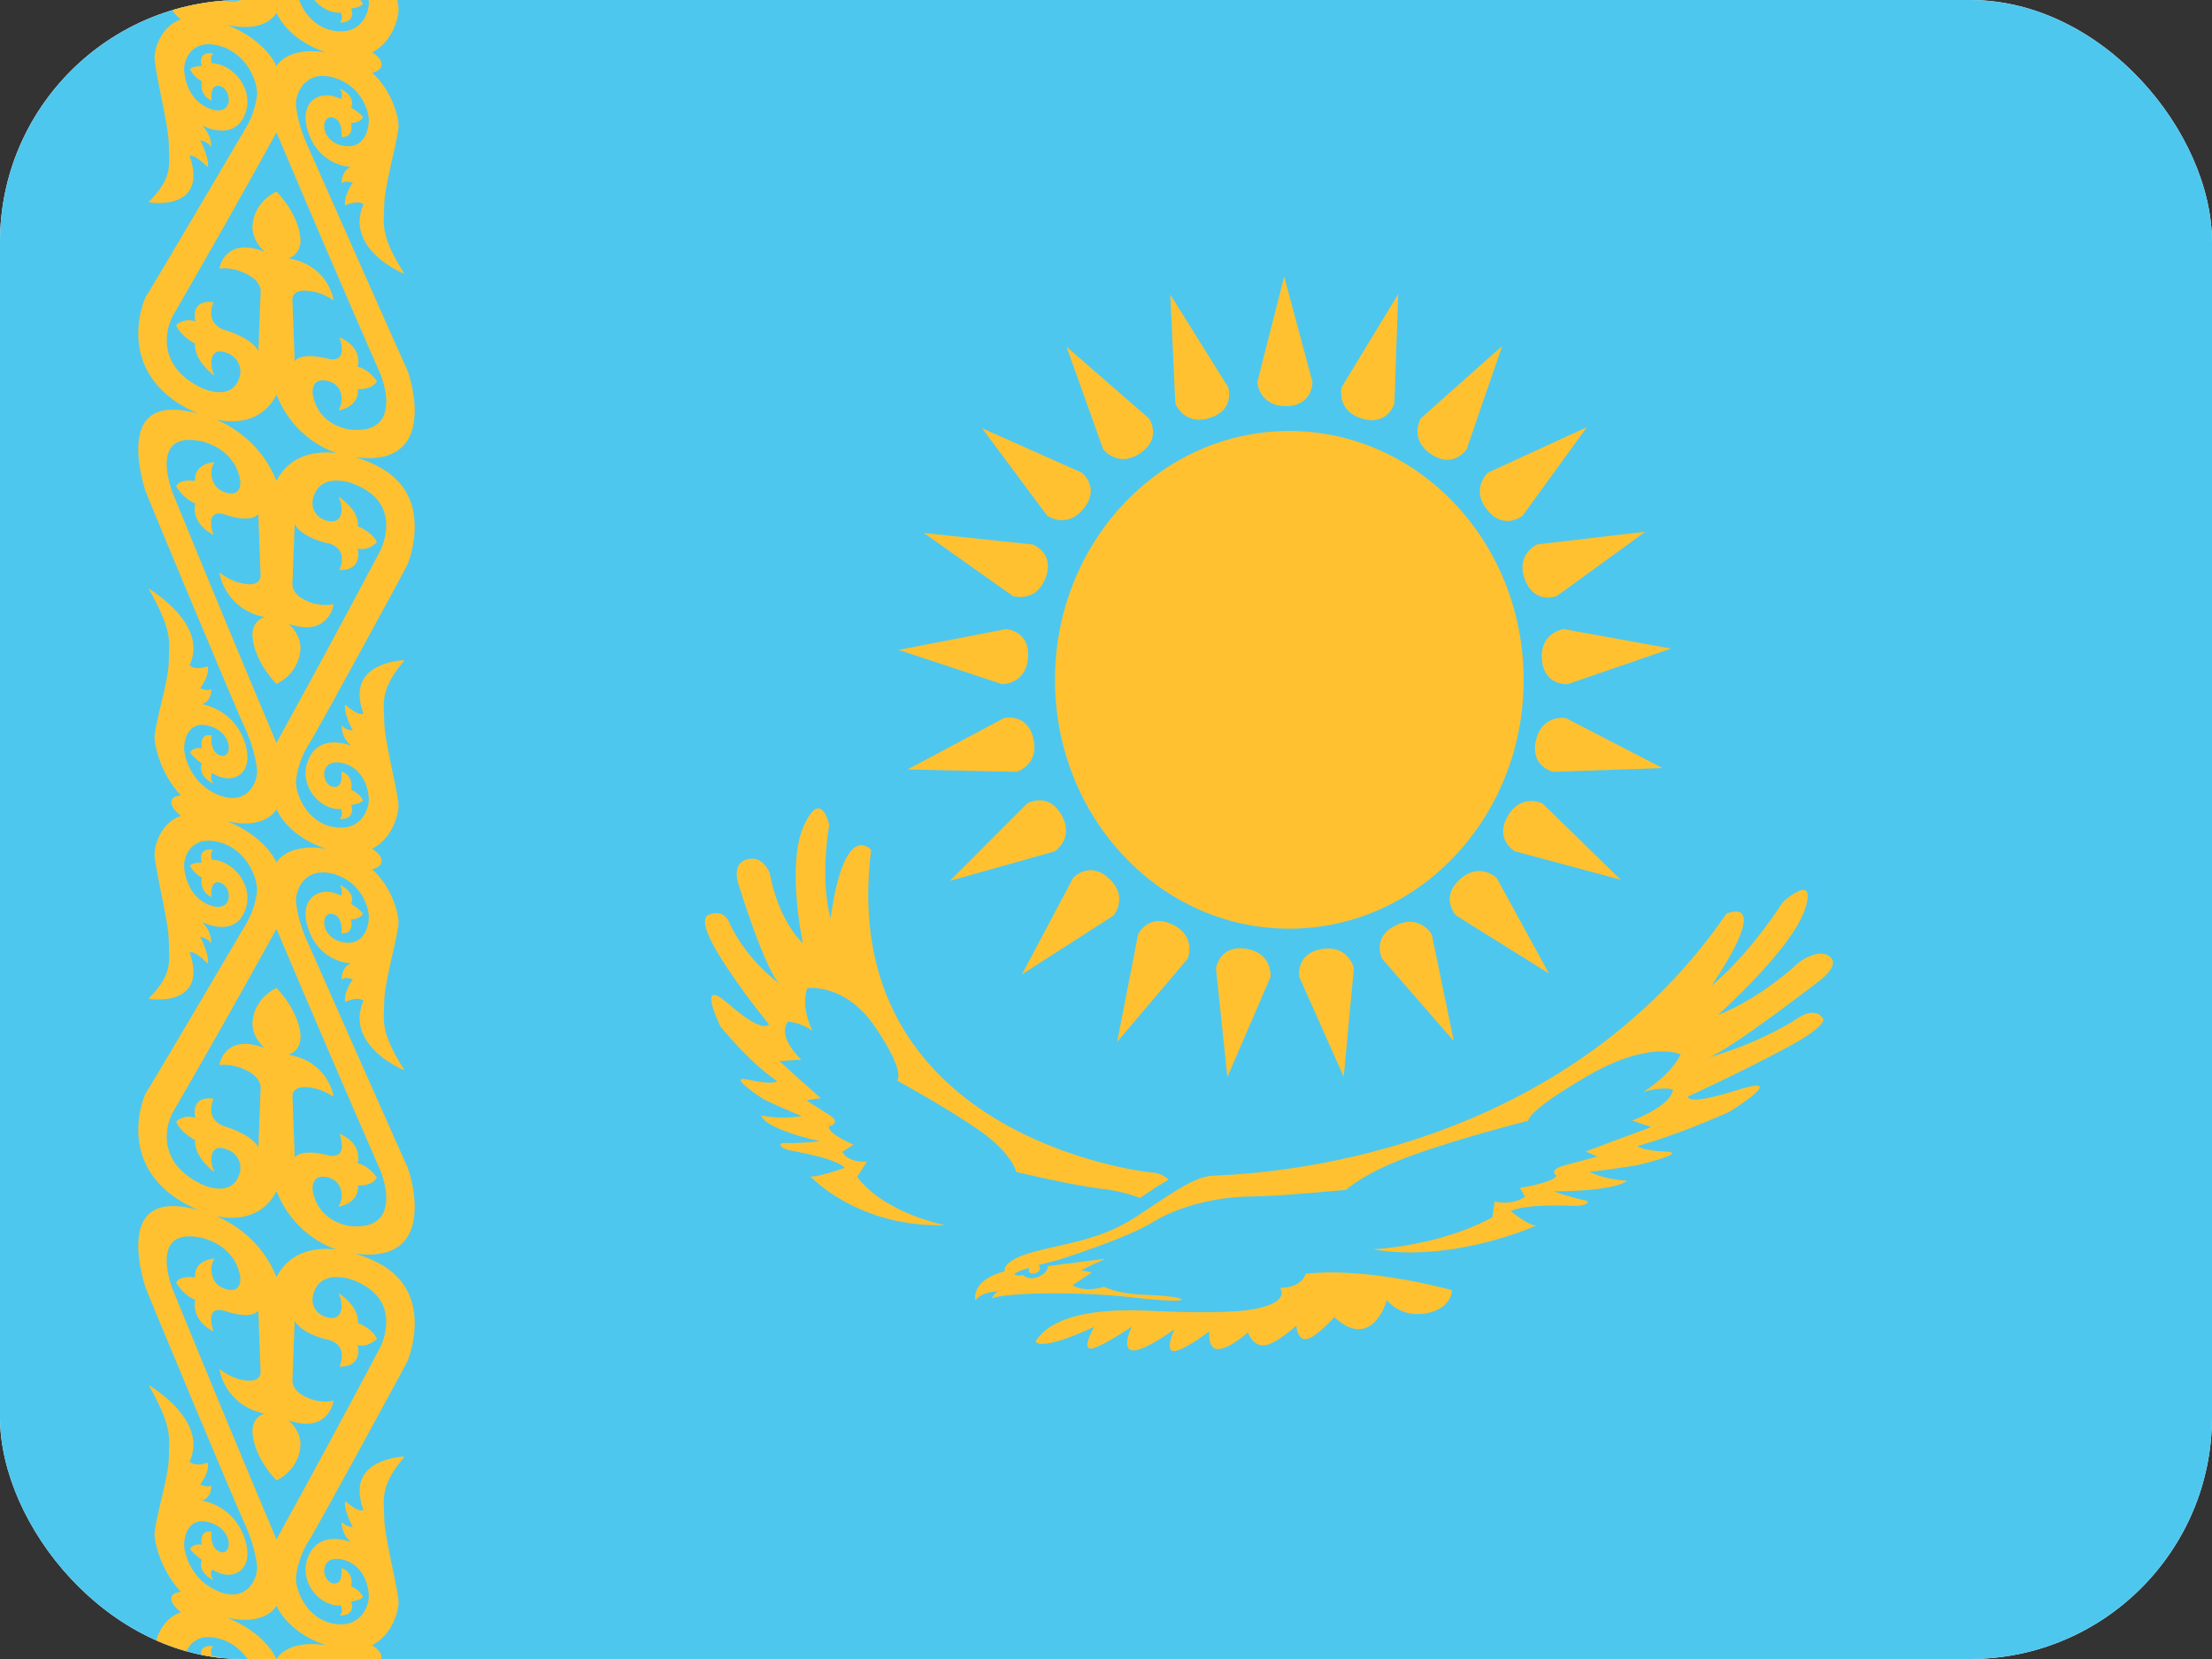 <svg width="32" height="24" viewBox="0 0 32 24" fill="none" xmlns="http://www.w3.org/2000/svg">
<rect x="0" y="0" width="32" height="24" fill="#333333" stroke="none"/>
<g clip-path="url(#clip0_13_649)">
<rect width="32" height="24" rx="3.5" fill="white"/>
<path fill-rule="evenodd" clip-rule="evenodd" d="M0 0V24H32V0H0Z" fill="#4EC7EE"/>
<mask id="mask0_13_649" style="mask-type:luminance" maskUnits="userSpaceOnUse" x="0" y="0" width="32" height="24">
<path fill-rule="evenodd" clip-rule="evenodd" d="M0 0V24H32V0H0Z" fill="white"/>
</mask>
<g mask="url(#mask0_13_649)">
</g>
<path d="M5.13 18.135C5.479 18.183 5.729 18.113 5.868 17.931C6.146 17.566 5.898 16.89 5.895 16.883C5.882 16.867 4.571 13.904 4.468 13.67C4.371 13.466 4.31 13.269 4.284 13.07C4.269 12.967 4.313 12.806 4.424 12.709C4.49 12.651 4.607 12.591 4.791 12.635C4.803 12.638 4.814 12.641 4.827 12.643C5.249 12.766 5.336 13.158 5.336 13.259C5.336 13.416 5.255 13.697 4.951 13.629C4.775 13.59 4.693 13.461 4.69 13.354C4.688 13.278 4.727 13.207 4.805 13.221C4.808 13.222 4.811 13.222 4.814 13.222C4.849 13.231 4.876 13.248 4.897 13.277C4.956 13.355 4.94 13.491 4.94 13.493C4.94 13.493 4.94 13.496 4.942 13.499C4.945 13.502 4.946 13.502 4.949 13.502C5 13.505 5.036 13.491 5.059 13.459C5.098 13.408 5.085 13.325 5.079 13.297C5.197 13.308 5.248 13.225 5.249 13.222C5.25 13.22 5.25 13.217 5.249 13.215C5.205 13.151 5.107 13.094 5.081 13.08C5.1 13.026 5.097 12.977 5.072 12.932C5.029 12.849 4.933 12.812 4.929 12.809C4.926 12.809 4.923 12.811 4.921 12.812C4.92 12.815 4.92 12.818 4.923 12.821C4.964 12.869 4.942 12.938 4.933 12.957C4.895 12.938 4.855 12.92 4.816 12.912C4.685 12.88 4.564 12.916 4.49 13.006C4.403 13.114 4.397 13.283 4.474 13.477C4.597 13.79 4.843 13.893 4.98 13.923C5.019 13.931 5.052 13.936 5.075 13.936C4.933 14.001 4.945 14.157 4.943 14.159C4.943 14.162 4.946 14.164 4.949 14.167C4.952 14.169 4.955 14.168 4.956 14.165C4.979 14.141 5.039 14.149 5.072 14.158C5.084 14.161 5.097 14.162 5.104 14.165C4.968 14.365 4.991 14.477 4.992 14.485C4.992 14.486 4.994 14.489 4.997 14.489C5 14.492 5.001 14.492 5.004 14.492C5.106 14.446 5.169 14.445 5.205 14.452C5.234 14.459 5.25 14.472 5.258 14.477C5.182 14.651 5.184 14.822 5.262 14.982C5.419 15.306 5.832 15.476 5.835 15.477C5.839 15.478 5.842 15.477 5.843 15.476C5.845 15.473 5.845 15.47 5.843 15.467C5.536 14.991 5.545 14.797 5.555 14.594C5.556 14.557 5.559 14.519 5.559 14.479C5.559 14.336 5.621 14.058 5.676 13.814C5.723 13.61 5.766 13.419 5.766 13.337C5.766 13.24 5.688 12.852 5.384 12.575C5.468 12.555 5.521 12.514 5.521 12.454C5.521 12.396 5.467 12.333 5.384 12.279C5.688 12.125 5.766 11.761 5.766 11.666C5.766 11.583 5.723 11.375 5.676 11.155C5.621 10.89 5.559 10.586 5.559 10.444C5.559 10.403 5.556 10.365 5.555 10.328C5.545 10.12 5.536 9.927 5.843 9.563C5.845 9.56 5.845 9.557 5.843 9.555C5.842 9.551 5.839 9.55 5.835 9.55C5.832 9.552 5.419 9.567 5.262 9.82C5.184 9.95 5.182 10.118 5.258 10.324C5.25 10.327 5.236 10.334 5.205 10.328C5.169 10.319 5.106 10.291 5.004 10.2C5.001 10.198 4.998 10.198 4.997 10.197C4.994 10.198 4.992 10.2 4.992 10.202C4.991 10.205 4.968 10.311 5.104 10.57C5.097 10.569 5.085 10.567 5.072 10.564C5.039 10.557 4.979 10.54 4.956 10.505C4.955 10.502 4.952 10.499 4.949 10.501C4.946 10.499 4.943 10.502 4.943 10.505C4.943 10.506 4.933 10.659 5.075 10.784C5.052 10.777 5.019 10.767 4.98 10.758C4.843 10.727 4.597 10.71 4.474 10.961C4.397 11.118 4.403 11.289 4.49 11.441C4.564 11.568 4.684 11.662 4.816 11.694C4.855 11.702 4.895 11.705 4.933 11.702C4.942 11.727 4.964 11.802 4.923 11.834C4.92 11.837 4.92 11.839 4.921 11.842C4.923 11.845 4.926 11.848 4.929 11.848C4.933 11.848 5.029 11.854 5.072 11.791C5.097 11.755 5.1 11.705 5.081 11.645C5.107 11.643 5.205 11.628 5.249 11.583C5.25 11.58 5.25 11.577 5.249 11.576C5.247 11.571 5.197 11.469 5.079 11.426C5.085 11.403 5.098 11.326 5.059 11.256C5.036 11.215 5 11.185 4.949 11.163C4.946 11.163 4.945 11.163 4.942 11.165C4.94 11.166 4.94 11.166 4.94 11.169C4.94 11.172 4.958 11.315 4.897 11.366C4.875 11.386 4.845 11.39 4.805 11.38C4.727 11.357 4.688 11.266 4.69 11.192C4.693 11.086 4.775 10.998 4.951 11.038C5.255 11.106 5.336 11.417 5.336 11.574C5.336 11.672 5.249 12.036 4.827 11.964C4.814 11.964 4.803 11.961 4.791 11.959C4.607 11.915 4.49 11.796 4.424 11.705C4.313 11.551 4.269 11.366 4.284 11.271C4.311 11.086 4.371 10.921 4.468 10.765C4.571 10.613 5.882 8.204 5.895 8.166C5.898 8.159 6.146 7.568 5.868 7.107C5.727 6.875 5.479 6.713 5.13 6.612C5.479 6.663 5.727 6.591 5.868 6.409C6.146 6.045 5.898 5.367 5.895 5.36C5.882 5.343 4.571 2.382 4.468 2.149C4.371 1.943 4.31 1.747 4.284 1.549C4.269 1.444 4.313 1.284 4.424 1.187C4.49 1.129 4.607 1.069 4.791 1.113C4.803 1.116 4.814 1.118 4.827 1.123C5.249 1.245 5.336 1.637 5.336 1.737C5.336 1.894 5.255 2.174 4.951 2.106C4.775 2.067 4.693 1.939 4.69 1.832C4.688 1.755 4.727 1.684 4.805 1.698C4.808 1.699 4.811 1.699 4.814 1.7C4.849 1.708 4.876 1.728 4.897 1.755C4.956 1.834 4.94 1.969 4.94 1.97C4.94 1.973 4.94 1.976 4.942 1.978C4.945 1.98 4.946 1.98 4.949 1.981C5 1.984 5.036 1.969 5.059 1.938C5.098 1.886 5.085 1.803 5.079 1.776C5.197 1.785 5.248 1.705 5.249 1.701C5.25 1.698 5.25 1.696 5.249 1.693C5.205 1.631 5.107 1.572 5.081 1.558C5.1 1.505 5.097 1.455 5.072 1.41C5.029 1.329 4.933 1.29 4.929 1.289C4.926 1.287 4.923 1.288 4.921 1.29C4.92 1.293 4.92 1.297 4.923 1.299C4.964 1.349 4.942 1.415 4.933 1.434C4.895 1.414 4.855 1.399 4.816 1.39C4.685 1.359 4.564 1.395 4.49 1.483C4.403 1.593 4.397 1.759 4.474 1.955C4.597 2.27 4.843 2.371 4.98 2.402C5.019 2.41 5.052 2.413 5.075 2.415C4.933 2.481 4.945 2.635 4.943 2.637C4.943 2.64 4.946 2.643 4.949 2.645C4.952 2.646 4.955 2.647 4.956 2.644C4.979 2.62 5.039 2.628 5.072 2.636C5.084 2.639 5.097 2.641 5.104 2.643C4.968 2.842 4.991 2.957 4.992 2.962C4.992 2.965 4.994 2.966 4.997 2.968C4.999 2.971 5.001 2.969 5.004 2.968C5.106 2.924 5.169 2.924 5.205 2.931C5.234 2.938 5.25 2.949 5.258 2.956C5.182 3.13 5.184 3.299 5.262 3.461C5.419 3.785 5.832 3.955 5.835 3.954C5.839 3.957 5.842 3.956 5.843 3.954C5.845 3.951 5.845 3.948 5.843 3.945C5.536 3.47 5.545 3.275 5.555 3.072C5.556 3.035 5.559 2.998 5.559 2.958C5.559 2.815 5.621 2.538 5.676 2.292C5.723 2.089 5.766 1.898 5.766 1.816C5.766 1.717 5.688 1.33 5.384 1.052C5.468 1.033 5.521 0.993 5.521 0.933C5.521 0.873 5.467 0.811 5.384 0.758C5.688 0.603 5.766 0.24 5.766 0.142C5.766 0.061 5.723 -0.146 5.676 -0.366C5.621 -0.633 5.559 -0.935 5.559 -1.078C5.559 -1.118 5.556 -1.157 5.555 -1.194C5.545 -1.402 5.536 -1.595 5.843 -1.958C5.845 -1.961 5.845 -1.964 5.843 -1.967C5.842 -1.97 5.839 -1.973 5.835 -1.972C5.832 -1.971 5.419 -1.956 5.262 -1.701C5.184 -1.572 5.182 -1.404 5.258 -1.199C5.25 -1.195 5.236 -1.189 5.205 -1.195C5.169 -1.203 5.106 -1.231 5.004 -1.321C5.001 -1.323 4.998 -1.324 4.997 -1.324C4.994 -1.323 4.992 -1.321 4.992 -1.319C4.991 -1.315 4.968 -1.21 5.104 -0.951C5.097 -0.952 5.085 -0.954 5.072 -0.957C5.039 -0.965 4.979 -0.982 4.956 -1.018C4.955 -1.021 4.952 -1.021 4.949 -1.022C4.946 -1.021 4.943 -1.019 4.943 -1.016C4.943 -1.015 4.933 -0.864 5.075 -0.736C5.052 -0.744 5.019 -0.755 4.98 -0.764C4.843 -0.794 4.597 -0.81 4.474 -0.56C4.397 -0.402 4.403 -0.233 4.49 -0.079C4.565 0.046 4.685 0.142 4.816 0.173C4.855 0.182 4.895 0.185 4.933 0.183C4.942 0.206 4.964 0.282 4.923 0.313C4.92 0.314 4.92 0.318 4.921 0.321C4.923 0.324 4.926 0.326 4.929 0.325C4.933 0.326 5.029 0.331 5.072 0.269C5.097 0.234 5.1 0.185 5.081 0.124C5.107 0.121 5.205 0.105 5.249 0.062C5.25 0.059 5.25 0.056 5.249 0.053C5.247 0.049 5.197 -0.051 5.079 -0.094C5.085 -0.118 5.098 -0.195 5.059 -0.266C5.036 -0.307 5 -0.337 4.949 -0.357C4.946 -0.358 4.945 -0.358 4.942 -0.357C4.94 -0.356 4.94 -0.354 4.94 -0.351C4.94 -0.349 4.956 -0.208 4.897 -0.155C4.875 -0.135 4.845 -0.13 4.805 -0.14C4.727 -0.163 4.688 -0.254 4.69 -0.329C4.693 -0.436 4.775 -0.523 4.951 -0.483C5.255 -0.414 5.336 -0.104 5.336 0.053C5.336 0.152 5.249 0.516 4.827 0.445C4.814 0.443 4.803 0.441 4.791 0.438C4.607 0.394 4.49 0.274 4.424 0.184C4.313 0.03 4.269 -0.155 4.284 -0.25C4.311 -0.434 4.371 -0.6 4.468 -0.757C4.491 -0.795 4.579 -0.95 4.746 -1.247C4.772 -1.311 4.797 -1.375 4.823 -1.439C4.824 -1.439 4.897 -1.68 4.769 -1.877C4.695 -1.989 4.574 -2.067 4.405 -2.11L4.401 -2.11C4.362 -2.12 4.156 -2.167 4 -2.077C3.843 -2.254 3.639 -2.321 3.6 -2.334C3.598 -2.334 3.597 -2.335 3.595 -2.335C3.427 -2.386 3.304 -2.376 3.232 -2.306C3.104 -2.18 3.177 -1.899 3.177 -1.896C3.203 -1.819 3.227 -1.743 3.253 -1.666C3.253 -1.665 3.255 -1.663 3.255 -1.663C3.42 -1.273 3.509 -1.068 3.533 -1.017C3.629 -0.806 3.69 -0.608 3.717 -0.408C3.732 -0.304 3.687 -0.145 3.577 -0.052C3.51 0.002 3.392 0.056 3.21 -0.003C3.197 -0.007 3.185 -0.011 3.174 -0.016C2.75 -0.181 2.664 -0.595 2.664 -0.693C2.664 -0.85 2.745 -1.114 3.049 -1.012C3.226 -0.954 3.307 -0.822 3.31 -0.714C3.313 -0.637 3.271 -0.569 3.195 -0.589C3.192 -0.59 3.189 -0.591 3.187 -0.592C3.152 -0.603 3.123 -0.625 3.103 -0.655C3.043 -0.741 3.059 -0.873 3.061 -0.875C3.061 -0.878 3.059 -0.88 3.058 -0.882C3.056 -0.885 3.053 -0.885 3.053 -0.885C3.001 -0.894 2.965 -0.884 2.942 -0.855C2.903 -0.808 2.914 -0.724 2.92 -0.696C2.804 -0.719 2.753 -0.647 2.75 -0.644C2.749 -0.641 2.75 -0.638 2.752 -0.634C2.795 -0.567 2.892 -0.496 2.92 -0.478C2.901 -0.428 2.904 -0.376 2.927 -0.328C2.971 -0.243 3.066 -0.194 3.071 -0.192C3.074 -0.19 3.076 -0.19 3.078 -0.192C3.081 -0.194 3.079 -0.199 3.078 -0.201C3.037 -0.254 3.059 -0.318 3.066 -0.338C3.105 -0.313 3.144 -0.295 3.185 -0.281C3.316 -0.239 3.437 -0.267 3.51 -0.352C3.597 -0.456 3.602 -0.623 3.527 -0.822C3.404 -1.142 3.158 -1.263 3.021 -1.309C2.982 -1.322 2.949 -1.329 2.924 -1.335C3.066 -1.384 3.056 -1.54 3.056 -1.542C3.056 -1.545 3.055 -1.548 3.052 -1.55C3.049 -1.551 3.046 -1.552 3.043 -1.55C3.02 -1.528 2.961 -1.543 2.927 -1.555C2.916 -1.559 2.904 -1.563 2.896 -1.566C3.032 -1.75 3.009 -1.867 3.009 -1.871C3.007 -1.875 3.006 -1.876 3.003 -1.879C3.001 -1.879 2.998 -1.881 2.997 -1.879C2.896 -1.847 2.832 -1.854 2.796 -1.867C2.765 -1.878 2.749 -1.892 2.743 -1.899C2.819 -2.063 2.817 -2.232 2.739 -2.405C2.583 -2.747 2.169 -2.995 2.165 -2.998C2.162 -3.001 2.159 -3 2.158 -2.998C2.156 -2.996 2.156 -2.993 2.158 -2.99C2.465 -2.453 2.455 -2.265 2.445 -2.063C2.443 -2.026 2.442 -1.989 2.442 -1.949C2.442 -1.806 2.38 -1.54 2.323 -1.304C2.278 -1.109 2.235 -0.927 2.235 -0.846C2.235 -0.747 2.313 -0.34 2.617 -0.014C2.533 -0.008 2.478 0.024 2.478 0.083C2.478 0.142 2.533 0.215 2.617 0.28C2.313 0.387 2.235 0.73 2.235 0.828C2.235 0.909 2.278 1.126 2.323 1.354C2.38 1.632 2.442 1.944 2.442 2.087C2.442 2.127 2.443 2.166 2.445 2.204C2.455 2.412 2.465 2.612 2.158 2.914C2.156 2.916 2.156 2.918 2.158 2.922C2.159 2.926 2.162 2.928 2.165 2.928C2.169 2.931 2.583 2.994 2.739 2.757C2.817 2.639 2.819 2.471 2.743 2.256C2.749 2.252 2.765 2.249 2.796 2.259C2.832 2.272 2.896 2.309 2.997 2.41C2.998 2.411 3.001 2.414 3.003 2.413C3.003 2.413 3.007 2.411 3.009 2.409C3.009 2.405 3.032 2.303 2.896 2.027C2.904 2.031 2.916 2.034 2.927 2.038C2.961 2.05 3.02 2.074 3.043 2.111C3.046 2.115 3.049 2.116 3.052 2.117C3.055 2.117 3.056 2.114 3.056 2.111C3.056 2.11 3.066 1.961 2.924 1.816C2.949 1.827 2.982 1.843 3.021 1.856C3.158 1.902 3.406 1.938 3.527 1.693C3.602 1.539 3.597 1.369 3.51 1.211C3.437 1.082 3.316 0.978 3.185 0.936C3.144 0.923 3.105 0.916 3.066 0.914C3.058 0.891 3.036 0.812 3.078 0.786C3.079 0.784 3.081 0.781 3.078 0.777C3.076 0.774 3.074 0.771 3.071 0.772C3.066 0.77 2.971 0.756 2.927 0.812C2.904 0.844 2.901 0.893 2.92 0.956C2.892 0.956 2.795 0.959 2.752 0.997C2.75 0.999 2.749 1.001 2.75 1.005C2.753 1.01 2.804 1.118 2.92 1.175C2.914 1.198 2.903 1.274 2.942 1.349C2.965 1.392 3.001 1.428 3.052 1.453C3.052 1.453 3.056 1.454 3.058 1.453C3.059 1.453 3.061 1.45 3.061 1.447C3.059 1.446 3.043 1.302 3.103 1.256C3.126 1.238 3.156 1.237 3.195 1.25C3.272 1.28 3.313 1.374 3.31 1.449C3.307 1.554 3.226 1.636 3.049 1.578C2.745 1.476 2.664 1.149 2.664 0.993C2.664 0.892 2.75 0.55 3.174 0.663C3.185 0.666 3.197 0.669 3.21 0.673C3.391 0.733 3.51 0.858 3.577 0.952C3.687 1.111 3.732 1.297 3.717 1.392C3.69 1.575 3.629 1.738 3.533 1.89C3.43 2.067 2.119 4.293 2.104 4.301C2.103 4.306 1.853 4.843 2.132 5.364C2.272 5.626 2.521 5.839 2.869 5.983C2.521 5.889 2.272 5.91 2.132 6.063C1.853 6.366 2.103 7.098 2.106 7.106C2.119 7.154 3.43 10.299 3.533 10.506C3.629 10.715 3.69 10.913 3.717 11.116C3.732 11.218 3.687 11.377 3.577 11.47C3.51 11.525 3.392 11.578 3.21 11.518C3.197 11.515 3.185 11.511 3.174 11.507C2.75 11.341 2.664 10.928 2.664 10.828C2.664 10.671 2.745 10.407 3.049 10.508C3.226 10.568 3.307 10.701 3.31 10.809C3.313 10.885 3.271 10.953 3.195 10.932C3.156 10.922 3.126 10.899 3.103 10.868C3.043 10.781 3.059 10.648 3.061 10.647C3.061 10.644 3.059 10.642 3.058 10.639C3.056 10.638 3.053 10.637 3.053 10.637C3.001 10.628 2.965 10.639 2.942 10.668C2.903 10.714 2.914 10.799 2.92 10.825C2.804 10.802 2.753 10.876 2.75 10.879C2.749 10.879 2.75 10.883 2.752 10.888C2.795 10.956 2.892 11.024 2.92 11.044C2.901 11.093 2.904 11.144 2.927 11.193C2.971 11.28 3.066 11.327 3.071 11.329C3.074 11.331 3.076 11.331 3.078 11.329C3.081 11.327 3.079 11.324 3.078 11.321C3.037 11.267 3.059 11.203 3.066 11.184C3.105 11.207 3.144 11.227 3.185 11.24C3.316 11.281 3.437 11.255 3.51 11.17C3.597 11.064 3.602 10.899 3.527 10.699C3.404 10.38 3.158 10.26 3.021 10.213C2.982 10.2 2.949 10.192 2.924 10.186C3.066 10.139 3.056 9.981 3.056 9.979C3.056 9.976 3.055 9.974 3.052 9.972C3.049 9.97 3.046 9.971 3.043 9.972C3.02 9.995 2.961 9.979 2.927 9.968C2.916 9.964 2.904 9.959 2.896 9.955C3.032 9.772 3.009 9.654 3.009 9.65C3.007 9.646 3.006 9.645 3.003 9.642C3.001 9.642 2.998 9.641 2.998 9.641C2.896 9.676 2.832 9.668 2.796 9.656C2.765 9.645 2.749 9.629 2.743 9.624C2.819 9.46 2.817 9.29 2.739 9.117C2.583 8.776 2.169 8.528 2.165 8.523C2.162 8.522 2.159 8.521 2.158 8.523C2.156 8.526 2.156 8.528 2.158 8.532C2.465 9.07 2.455 9.258 2.445 9.459C2.443 9.495 2.442 9.533 2.442 9.573C2.442 9.715 2.38 9.983 2.323 10.217C2.278 10.411 2.235 10.594 2.235 10.676C2.235 10.773 2.313 11.182 2.617 11.508C2.533 11.513 2.478 11.546 2.478 11.603C2.478 11.663 2.533 11.737 2.617 11.803C2.313 11.908 2.235 12.253 2.235 12.35C2.235 12.43 2.278 12.647 2.323 12.877C2.38 13.153 2.442 13.465 2.442 13.608C2.442 13.648 2.443 13.688 2.445 13.725C2.455 13.933 2.465 14.133 2.158 14.436C2.156 14.438 2.156 14.441 2.158 14.445C2.159 14.447 2.162 14.449 2.165 14.451C2.169 14.452 2.583 14.515 2.739 14.278C2.817 14.161 2.819 13.993 2.743 13.776C2.749 13.773 2.765 13.771 2.796 13.78C2.832 13.793 2.896 13.83 2.997 13.933C2.998 13.933 3.001 13.936 3.003 13.933C3.003 13.933 3.007 13.933 3.009 13.931C3.009 13.926 3.032 13.825 2.896 13.549C2.904 13.551 2.916 13.555 2.927 13.559C2.961 13.571 3.02 13.595 3.043 13.632C3.046 13.636 3.049 13.639 3.052 13.638C3.055 13.638 3.056 13.636 3.056 13.633C3.056 13.631 3.066 13.482 2.924 13.337C2.949 13.35 2.982 13.364 3.021 13.377C3.158 13.422 3.406 13.46 3.527 13.214C3.602 13.06 3.597 12.889 3.51 12.732C3.437 12.602 3.316 12.498 3.185 12.457C3.144 12.444 3.105 12.438 3.066 12.436C3.058 12.413 3.036 12.333 3.078 12.307C3.079 12.304 3.081 12.303 3.078 12.299C3.076 12.296 3.074 12.293 3.071 12.293C3.066 12.29 2.971 12.276 2.927 12.335C2.904 12.367 2.901 12.413 2.92 12.477C2.892 12.479 2.795 12.48 2.752 12.518C2.75 12.52 2.749 12.521 2.75 12.525C2.753 12.53 2.804 12.641 2.92 12.695C2.914 12.718 2.903 12.795 2.942 12.869C2.965 12.913 3.001 12.949 3.052 12.973C3.053 12.975 3.056 12.975 3.056 12.975C3.059 12.973 3.061 12.971 3.061 12.969C3.059 12.968 3.043 12.822 3.103 12.777C3.126 12.758 3.156 12.758 3.195 12.772C3.272 12.801 3.313 12.895 3.31 12.969C3.307 13.075 3.226 13.157 3.049 13.101C2.745 12.998 2.664 12.67 2.664 12.513C2.664 12.413 2.75 12.071 3.174 12.185C3.185 12.188 3.197 12.191 3.21 12.194C3.391 12.253 3.51 12.379 3.577 12.473C3.687 12.633 3.732 12.818 3.717 12.912C3.69 13.098 3.629 13.26 3.533 13.411C3.43 13.588 2.119 15.815 2.104 15.821C2.103 15.828 1.853 16.363 2.132 16.886C2.272 17.147 2.521 17.358 2.869 17.505C2.521 17.41 2.272 17.431 2.132 17.585C1.853 17.889 2.103 18.619 2.106 18.627C2.119 18.674 3.43 21.819 3.533 22.026C3.629 22.236 3.69 22.434 3.717 22.636C3.732 22.739 3.687 22.899 3.577 22.991C3.51 23.046 3.392 23.1 3.21 23.041C3.197 23.036 3.185 23.031 3.174 23.027C2.75 22.862 2.664 22.448 2.664 22.351C2.664 22.193 2.745 21.928 3.049 22.029C3.226 22.089 3.307 22.222 3.31 22.331C3.313 22.405 3.271 22.474 3.195 22.454C3.192 22.454 3.189 22.453 3.187 22.451C3.152 22.44 3.123 22.417 3.103 22.388C3.043 22.302 3.059 22.17 3.061 22.167C3.061 22.166 3.059 22.163 3.058 22.16C3.056 22.159 3.053 22.157 3.053 22.157C3.001 22.149 2.965 22.16 2.942 22.189C2.903 22.236 2.914 22.32 2.92 22.347C2.804 22.323 2.753 22.397 2.75 22.4C2.749 22.402 2.75 22.405 2.752 22.408C2.795 22.477 2.892 22.545 2.92 22.565C2.901 22.616 2.904 22.668 2.927 22.715C2.971 22.8 3.066 22.85 3.071 22.853C3.074 22.852 3.076 22.852 3.078 22.85C3.081 22.847 3.079 22.844 3.078 22.841C3.037 22.789 3.059 22.723 3.066 22.705C3.105 22.727 3.144 22.747 3.185 22.762C3.316 22.804 3.437 22.776 3.51 22.69C3.597 22.588 3.602 22.419 3.527 22.22C3.404 21.9 3.158 21.78 3.021 21.733C2.982 21.721 2.949 21.713 2.924 21.708C3.066 21.659 3.056 21.502 3.056 21.501C3.056 21.497 3.055 21.495 3.052 21.492C3.049 21.492 3.046 21.491 3.043 21.492C3.02 21.515 2.961 21.499 2.927 21.488C2.916 21.484 2.904 21.481 2.896 21.475C3.032 21.293 3.009 21.176 3.009 21.17C3.007 21.167 3.006 21.164 3.006 21.164C3.001 21.161 2.998 21.161 2.997 21.161C2.896 21.196 2.832 21.189 2.796 21.176C2.765 21.164 2.749 21.15 2.743 21.143C2.819 20.979 2.817 20.811 2.739 20.638C2.583 20.296 2.169 20.048 2.165 20.044C2.162 20.042 2.159 20.044 2.159 20.044C2.156 20.046 2.156 20.049 2.158 20.052C2.465 20.591 2.455 20.778 2.445 20.98C2.443 21.016 2.442 21.055 2.442 21.095C2.442 21.237 2.38 21.504 2.323 21.739C2.278 21.934 2.235 22.117 2.235 22.197C2.235 22.294 2.313 22.703 2.617 23.028C2.533 23.035 2.478 23.067 2.478 23.126C2.478 23.183 2.533 23.258 2.617 23.323C2.313 23.429 2.235 23.774 2.235 23.871C2.235 23.953 2.278 24.17 2.323 24.397C2.38 24.675 2.442 24.987 2.442 25.13C2.442 25.17 2.443 25.208 2.445 25.247C2.455 25.455 2.465 25.653 2.158 25.959C2.156 25.959 2.156 25.961 2.158 25.966C2.159 25.97 2.162 25.97 2.165 25.971C2.169 25.974 2.583 26.035 2.739 25.8C2.817 25.682 2.819 25.514 2.743 25.297C2.749 25.294 2.765 25.291 2.796 25.301C2.832 25.314 2.896 25.351 2.997 25.453C2.997 25.453 3.001 25.456 3.003 25.456C3.003 25.456 3.007 25.453 3.009 25.452C3.009 25.448 3.032 25.345 2.896 25.07C2.904 25.074 2.916 25.076 2.927 25.08C2.961 25.091 3.02 25.116 3.043 25.154C3.046 25.157 3.049 25.16 3.052 25.158C3.055 25.16 3.056 25.157 3.056 25.154C3.056 25.153 3.066 25.003 2.924 24.859C2.949 24.87 2.982 24.885 3.021 24.898C3.158 24.943 3.406 24.98 3.527 24.735C3.602 24.581 3.597 24.413 3.51 24.253C3.437 24.123 3.316 24.022 3.185 23.979C3.144 23.965 3.105 23.959 3.066 23.959C3.058 23.934 3.036 23.854 3.078 23.828C3.079 23.825 3.081 23.824 3.078 23.819C3.076 23.817 3.074 23.814 3.071 23.814C3.066 23.814 2.971 23.797 2.927 23.855C2.904 23.888 2.901 23.936 2.92 23.999C2.892 23.999 2.795 24.001 2.752 24.039C2.75 24.042 2.749 24.045 2.75 24.048C2.753 24.051 2.804 24.162 2.92 24.218C2.914 24.242 2.903 24.317 2.942 24.39C2.965 24.436 3.001 24.47 3.052 24.496C3.052 24.496 3.056 24.497 3.058 24.496C3.059 24.496 3.061 24.493 3.061 24.49C3.061 24.49 3.043 24.345 3.103 24.297C3.123 24.282 3.152 24.279 3.187 24.29C3.19 24.292 3.192 24.293 3.195 24.293C3.272 24.322 3.313 24.419 3.31 24.49C3.307 24.595 3.226 24.681 3.049 24.621C2.745 24.52 2.664 24.192 2.664 24.036C2.664 23.934 2.75 23.592 3.174 23.706C3.185 23.709 3.197 23.711 3.21 23.717C3.391 23.776 3.51 23.9 3.577 23.995C3.687 24.154 3.732 24.339 3.717 24.433C3.69 24.619 3.629 24.781 3.533 24.932C3.509 24.969 3.417 25.125 3.255 25.405C3.255 25.405 3.252 25.405 3.253 25.408C3.227 25.468 3.203 25.528 3.177 25.588C3.177 25.591 3.104 25.825 3.232 26.033C3.304 26.151 3.427 26.238 3.595 26.289C3.597 26.289 3.598 26.289 3.6 26.291C3.639 26.303 3.843 26.356 4 26.265C4.158 26.443 4.362 26.503 4.401 26.515H4.405C4.574 26.557 4.697 26.539 4.769 26.46C4.897 26.323 4.824 26.051 4.823 26.047C4.797 25.971 4.772 25.896 4.746 25.82C4.582 25.448 4.491 25.243 4.468 25.191C4.371 24.988 4.31 24.791 4.284 24.591C4.269 24.488 4.313 24.327 4.424 24.23C4.49 24.174 4.607 24.113 4.791 24.156C4.803 24.159 4.814 24.162 4.827 24.168C5.249 24.289 5.336 24.681 5.336 24.781C5.336 24.938 5.255 25.22 4.951 25.152C4.775 25.112 4.693 24.982 4.69 24.875C4.688 24.801 4.727 24.728 4.805 24.743C4.845 24.75 4.875 24.768 4.897 24.798C4.956 24.878 4.94 25.012 4.94 25.012C4.94 25.018 4.94 25.021 4.942 25.021C4.945 25.024 4.946 25.024 4.949 25.025C5 25.026 5.036 25.012 5.059 24.981C5.098 24.93 5.085 24.847 5.079 24.821C5.197 24.83 5.248 24.747 5.249 24.745C5.25 24.743 5.25 24.74 5.249 24.737C5.205 24.673 5.107 24.616 5.081 24.601C5.1 24.55 5.097 24.499 5.072 24.453C5.029 24.37 4.933 24.333 4.929 24.331C4.926 24.331 4.923 24.332 4.921 24.333C4.92 24.336 4.92 24.339 4.923 24.343C4.964 24.393 4.942 24.459 4.933 24.479C4.895 24.459 4.855 24.443 4.816 24.433C4.685 24.403 4.564 24.438 4.49 24.528C4.403 24.636 4.397 24.804 4.474 24.999C4.597 25.315 4.843 25.414 4.98 25.444C5.019 25.453 5.052 25.457 5.075 25.46C4.933 25.523 4.945 25.68 4.943 25.681C4.943 25.684 4.946 25.688 4.949 25.688C4.952 25.691 4.955 25.69 4.956 25.688C4.979 25.663 5.039 25.671 5.072 25.68C5.084 25.683 5.097 25.685 5.104 25.687C4.968 25.887 4.991 26.002 4.992 26.006C4.992 26.009 4.994 26.01 4.997 26.013H5.004C5.106 25.968 5.169 25.966 5.205 25.973C5.234 25.98 5.25 25.993 5.258 25.999C5.182 26.173 5.184 26.344 5.262 26.505C5.419 26.828 5.832 27 5.835 26.998C5.835 26.998 5.836 27 5.838 27C5.838 27 5.842 27 5.843 26.997C5.845 26.994 5.845 26.991 5.843 26.991C5.536 26.512 5.545 26.319 5.555 26.116C5.556 26.079 5.559 26.042 5.559 26.002C5.559 25.859 5.622 25.583 5.677 25.336C5.723 25.134 5.766 24.941 5.766 24.861C5.766 24.762 5.688 24.374 5.384 24.097C5.468 24.077 5.521 24.036 5.521 23.977C5.521 23.918 5.468 23.855 5.384 23.8C5.688 23.646 5.766 23.283 5.766 23.187C5.766 23.105 5.723 22.898 5.677 22.678C5.622 22.412 5.559 22.109 5.559 21.967C5.559 21.927 5.556 21.887 5.555 21.85C5.545 21.641 5.536 21.449 5.843 21.085C5.845 21.082 5.845 21.08 5.843 21.077C5.842 21.074 5.839 21.073 5.835 21.071C5.832 21.074 5.419 21.088 5.262 21.343C5.184 21.47 5.183 21.64 5.258 21.846C5.251 21.849 5.236 21.856 5.206 21.85C5.169 21.841 5.106 21.813 5.004 21.721C5.001 21.72 4.998 21.718 4.997 21.721C4.994 21.72 4.993 21.723 4.993 21.724C4.991 21.73 4.968 21.833 5.104 22.092C5.097 22.092 5.085 22.089 5.072 22.087C5.039 22.079 4.98 22.062 4.956 22.027C4.955 22.024 4.952 22.021 4.949 22.022C4.946 22.024 4.943 22.024 4.943 22.028C4.943 22.029 4.933 22.181 5.075 22.309C5.052 22.3 5.019 22.289 4.98 22.28C4.844 22.249 4.597 22.235 4.474 22.485C4.397 22.64 4.403 22.811 4.49 22.964C4.564 23.09 4.684 23.186 4.816 23.216C4.855 23.226 4.896 23.228 4.933 23.225C4.942 23.249 4.964 23.324 4.923 23.357C4.92 23.359 4.92 23.361 4.922 23.364C4.923 23.367 4.926 23.37 4.929 23.37C4.933 23.37 5.029 23.375 5.072 23.313C5.097 23.279 5.1 23.23 5.081 23.167C5.107 23.165 5.205 23.15 5.249 23.105C5.251 23.103 5.251 23.101 5.249 23.098C5.248 23.093 5.197 22.991 5.08 22.951C5.085 22.925 5.099 22.848 5.059 22.778C5.036 22.737 5 22.707 4.949 22.687C4.946 22.685 4.945 22.685 4.942 22.687C4.94 22.688 4.94 22.691 4.94 22.691C4.94 22.694 4.958 22.837 4.897 22.888C4.877 22.908 4.849 22.913 4.814 22.905C4.811 22.905 4.808 22.905 4.806 22.904C4.728 22.879 4.688 22.788 4.69 22.717C4.693 22.608 4.775 22.52 4.951 22.56C5.255 22.628 5.336 22.939 5.336 23.096C5.336 23.196 5.249 23.559 4.827 23.49C4.814 23.487 4.803 23.484 4.791 23.481C4.607 23.438 4.49 23.318 4.424 23.227C4.313 23.073 4.269 22.89 4.284 22.794C4.311 22.608 4.371 22.443 4.468 22.288C4.571 22.135 5.882 19.725 5.896 19.688C5.899 19.681 6.146 19.092 5.868 18.63C5.727 18.396 5.479 18.235 5.13 18.135ZM4 24.861C4.032 24.948 4.133 25.229 4.301 25.602C4.432 25.887 4.475 26.101 4.42 26.175C4.403 26.198 4.378 26.205 4.346 26.198C4.342 26.195 4.336 26.195 4.331 26.192C4.214 26.15 4.052 25.99 4.004 25.943C4.002 25.941 4.001 25.941 4 25.94H3.995C3.949 25.961 3.785 26.03 3.668 26.007C3.63 26.001 3.6 25.979 3.581 25.943C3.527 25.837 3.569 25.648 3.698 25.433C3.868 25.154 3.969 24.931 4 24.861ZM4 24.001C3.966 23.922 3.795 23.609 3.287 23.403C3.795 23.516 3.966 23.286 4 23.231C4.034 23.305 4.204 23.63 4.714 23.8C4.204 23.723 4.034 23.942 4 24.001ZM4 -0.673C3.969 -0.76 3.868 -1.039 3.698 -1.419C3.569 -1.709 3.525 -1.926 3.581 -1.997C3.597 -2.02 3.623 -2.025 3.655 -2.015C3.659 -2.014 3.663 -2.013 3.668 -2.012C3.785 -1.962 3.949 -1.803 3.995 -1.756C3.998 -1.753 4.001 -1.751 4.004 -1.754C4.052 -1.774 4.214 -1.843 4.332 -1.827C4.371 -1.821 4.4 -1.801 4.42 -1.764C4.475 -1.662 4.432 -1.468 4.301 -1.252C4.133 -0.964 4.032 -0.743 4 -0.673ZM4 0.187C4.034 0.263 4.204 0.588 4.714 0.757C4.204 0.679 4.034 0.899 4 0.957C3.966 0.879 3.795 0.565 3.287 0.36C3.795 0.474 3.966 0.243 4 0.187ZM4.523 5.697C4.523 5.697 4.51 5.588 4.572 5.533C4.61 5.501 4.666 5.493 4.74 5.511C4.823 5.531 4.882 5.576 4.916 5.644C4.963 5.747 4.94 5.874 4.902 5.921C4.901 5.924 4.901 5.927 4.902 5.93C4.905 5.933 4.908 5.934 4.911 5.935C4.914 5.935 5.197 5.883 5.179 5.629C5.215 5.631 5.385 5.632 5.45 5.52C5.452 5.517 5.452 5.514 5.45 5.511C5.445 5.504 5.334 5.339 5.175 5.307C5.182 5.277 5.201 5.183 5.149 5.08C5.107 5 5.031 4.934 4.923 4.885C4.923 4.885 4.917 4.884 4.915 4.886C4.914 4.887 4.915 4.89 4.914 4.893C4.915 4.894 4.982 5.07 4.92 5.155C4.889 5.194 4.836 5.209 4.759 5.194C4.759 5.194 4.742 5.19 4.714 5.182C4.608 5.158 4.36 5.111 4.263 5.223C4.253 4.935 4.242 4.648 4.231 4.36C4.231 4.36 4.22 4.295 4.263 4.249C4.313 4.203 4.4 4.193 4.529 4.218C4.529 4.218 4.539 4.218 4.558 4.223C4.609 4.236 4.71 4.267 4.814 4.339C4.817 4.341 4.82 4.342 4.822 4.34C4.824 4.339 4.826 4.336 4.824 4.335C4.824 4.329 4.754 3.884 4.258 3.756C4.23 3.749 4.203 3.743 4.174 3.736C4.232 3.716 4.348 3.654 4.348 3.475C4.348 3.471 4.355 3.149 4.004 2.776C4.003 2.772 3.998 2.772 3.995 2.773C3.645 2.951 3.652 3.277 3.652 3.281C3.652 3.46 3.768 3.587 3.827 3.64C3.798 3.63 3.77 3.62 3.743 3.612C3.248 3.465 3.177 3.87 3.175 3.874C3.175 3.876 3.177 3.88 3.178 3.882C3.18 3.885 3.182 3.885 3.185 3.885C3.291 3.872 3.393 3.898 3.443 3.913C3.461 3.918 3.472 3.923 3.472 3.923C3.6 3.969 3.69 4.03 3.736 4.102C3.781 4.173 3.77 4.23 3.77 4.23C3.759 4.513 3.748 4.794 3.738 5.077C3.641 4.911 3.391 4.819 3.287 4.785C3.258 4.776 3.241 4.772 3.241 4.772C3.164 4.742 3.11 4.697 3.081 4.643C3.019 4.522 3.085 4.384 3.085 4.383C3.087 4.381 3.087 4.378 3.084 4.375C3.082 4.372 3.08 4.371 3.077 4.37C2.969 4.359 2.893 4.382 2.852 4.439C2.798 4.512 2.817 4.617 2.826 4.652C2.824 4.651 2.823 4.65 2.82 4.649C2.664 4.595 2.555 4.697 2.55 4.701C2.549 4.703 2.549 4.706 2.549 4.709C2.616 4.859 2.784 4.952 2.821 4.971C2.804 5.215 3.087 5.424 3.09 5.426C3.093 5.427 3.095 5.429 3.097 5.426C3.101 5.424 3.1 5.421 3.098 5.418C3.059 5.349 3.036 5.209 3.085 5.134C3.119 5.083 3.177 5.071 3.261 5.098C3.335 5.122 3.391 5.161 3.427 5.214C3.49 5.303 3.477 5.403 3.477 5.403C3.419 5.742 3.113 5.684 2.985 5.639C2.942 5.625 2.914 5.611 2.914 5.611C2.697 5.507 2.548 5.367 2.472 5.201C2.326 4.886 2.493 4.58 2.495 4.578C2.997 3.712 3.498 2.825 4 1.916C4.501 3.104 5.004 4.271 5.506 5.419C5.507 5.422 5.674 5.822 5.529 6.055C5.452 6.178 5.304 6.235 5.087 6.217C5.085 6.217 5.058 6.215 5.016 6.205C4.887 6.179 4.582 6.067 4.523 5.697ZM4 5.711C4.217 6.253 4.634 6.475 4.868 6.554C4.634 6.528 4.217 6.537 4 6.956C3.782 6.416 3.366 6.175 3.133 6.07C3.366 6.122 3.782 6.132 4 5.711ZM3.476 6.955C3.476 6.955 3.489 7.065 3.427 7.114C3.391 7.144 3.334 7.148 3.26 7.124C3.176 7.097 3.118 7.046 3.085 6.974C3.037 6.868 3.059 6.743 3.098 6.701C3.1 6.698 3.1 6.696 3.097 6.691C3.095 6.688 3.092 6.687 3.089 6.686C3.086 6.688 2.804 6.706 2.821 6.959C2.783 6.954 2.615 6.927 2.549 7.029C2.549 7.031 2.549 7.035 2.55 7.037C2.554 7.044 2.663 7.226 2.82 7.28C2.823 7.28 2.824 7.281 2.826 7.282C2.817 7.31 2.798 7.403 2.852 7.511C2.892 7.598 2.969 7.673 3.076 7.733C3.079 7.735 3.082 7.735 3.083 7.734C3.086 7.732 3.086 7.73 3.085 7.726C3.085 7.726 3.018 7.543 3.081 7.465C3.11 7.427 3.163 7.419 3.24 7.438C3.24 7.438 3.258 7.446 3.287 7.455C3.391 7.488 3.64 7.549 3.737 7.438C3.747 7.726 3.759 8.015 3.769 8.303C3.769 8.303 3.781 8.368 3.736 8.412C3.689 8.458 3.601 8.465 3.472 8.432C3.472 8.432 3.46 8.43 3.443 8.425C3.392 8.41 3.291 8.37 3.185 8.289C3.182 8.288 3.181 8.288 3.178 8.288C3.176 8.289 3.175 8.291 3.175 8.294C3.176 8.298 3.247 8.759 3.743 8.907C3.769 8.915 3.798 8.922 3.827 8.928C3.768 8.946 3.652 9.006 3.652 9.184C3.652 9.184 3.644 9.515 3.995 9.89C3.998 9.893 4.002 9.894 4.004 9.893C4.354 9.713 4.347 9.38 4.347 9.378C4.347 9.2 4.231 9.075 4.173 9.024C4.202 9.035 4.23 9.043 4.257 9.05C4.753 9.179 4.824 8.757 4.824 8.754C4.826 8.751 4.824 8.748 4.821 8.746C4.82 8.744 4.817 8.743 4.814 8.742C4.71 8.765 4.608 8.747 4.557 8.735C4.538 8.73 4.528 8.727 4.528 8.727C4.399 8.687 4.311 8.631 4.264 8.559C4.22 8.49 4.231 8.434 4.231 8.431C4.241 8.149 4.253 7.867 4.263 7.585C4.36 7.749 4.608 7.828 4.714 7.852C4.741 7.859 4.759 7.861 4.759 7.861C4.835 7.885 4.889 7.923 4.919 7.977C4.982 8.09 4.915 8.234 4.914 8.235C4.914 8.238 4.914 8.241 4.915 8.244C4.917 8.246 4.919 8.248 4.919 8.248C5.031 8.247 5.106 8.215 5.148 8.152C5.2 8.073 5.183 7.97 5.174 7.937C5.176 7.937 5.177 7.937 5.179 7.937C5.335 7.971 5.445 7.852 5.45 7.847C5.451 7.845 5.451 7.841 5.45 7.84C5.384 7.7 5.215 7.631 5.179 7.616C5.196 7.373 4.912 7.196 4.91 7.194C4.907 7.193 4.905 7.192 4.902 7.194C4.9 7.197 4.9 7.2 4.902 7.203C4.939 7.267 4.963 7.405 4.915 7.484C4.881 7.538 4.822 7.556 4.74 7.536C4.666 7.518 4.609 7.483 4.571 7.432C4.508 7.348 4.522 7.246 4.522 7.246C4.581 6.907 4.886 6.941 5.015 6.969C5.057 6.978 5.084 6.989 5.086 6.989C5.303 7.067 5.451 7.181 5.528 7.335C5.674 7.623 5.506 7.958 5.505 7.96C5.003 8.909 4.5 9.839 3.999 10.748C3.498 9.56 2.996 8.352 2.494 7.12C2.492 7.116 2.325 6.688 2.471 6.48C2.547 6.37 2.696 6.338 2.914 6.383C2.914 6.383 2.941 6.388 2.984 6.403C3.112 6.447 3.418 6.583 3.476 6.955ZM4 11.708C4.034 11.784 4.204 12.109 4.714 12.278C4.204 12.2 4.034 12.421 4 12.478C3.966 12.401 3.795 12.086 3.287 11.881C3.795 11.995 3.966 11.765 4 11.708ZM4.523 17.218C4.523 17.216 4.51 17.109 4.572 17.055C4.61 17.022 4.666 17.015 4.74 17.032C4.823 17.052 4.882 17.098 4.916 17.166C4.963 17.269 4.94 17.395 4.902 17.443C4.901 17.446 4.901 17.449 4.902 17.451C4.905 17.454 4.908 17.454 4.911 17.454C4.914 17.456 5.197 17.403 5.179 17.149C5.215 17.152 5.385 17.153 5.45 17.041C5.452 17.038 5.452 17.035 5.45 17.034C5.446 17.026 5.336 16.863 5.179 16.83C5.178 16.83 5.176 16.83 5.175 16.83C5.182 16.8 5.201 16.704 5.149 16.602C5.107 16.522 5.032 16.456 4.923 16.406C4.923 16.406 4.917 16.406 4.916 16.408C4.914 16.411 4.916 16.413 4.914 16.413C4.916 16.416 4.982 16.593 4.92 16.676C4.89 16.716 4.836 16.73 4.759 16.716C4.759 16.716 4.742 16.713 4.714 16.704C4.609 16.681 4.361 16.633 4.264 16.744C4.253 16.456 4.242 16.168 4.232 15.88C4.232 15.88 4.22 15.817 4.264 15.772C4.313 15.725 4.4 15.715 4.529 15.739C4.529 15.739 4.539 15.74 4.558 15.746C4.609 15.759 4.71 15.79 4.815 15.86C4.817 15.863 4.82 15.863 4.822 15.863C4.825 15.861 4.826 15.859 4.825 15.856C4.825 15.85 4.754 15.405 4.258 15.277C4.23 15.27 4.203 15.264 4.174 15.258C4.232 15.238 4.348 15.175 4.348 14.996C4.348 14.993 4.355 14.671 4.004 14.297C4.003 14.294 3.999 14.293 3.996 14.294C3.645 14.471 3.652 14.799 3.652 14.803C3.652 14.981 3.768 15.108 3.828 15.163C3.799 15.151 3.77 15.141 3.743 15.133C3.248 14.986 3.177 15.391 3.175 15.395C3.175 15.398 3.177 15.402 3.178 15.404C3.18 15.407 3.183 15.407 3.185 15.407C3.291 15.395 3.393 15.421 3.443 15.435C3.461 15.441 3.472 15.444 3.472 15.444C3.6 15.491 3.69 15.552 3.736 15.625C3.781 15.694 3.77 15.752 3.77 15.753C3.76 16.034 3.748 16.316 3.738 16.598C3.641 16.432 3.391 16.342 3.287 16.307C3.258 16.299 3.241 16.293 3.241 16.293C3.164 16.263 3.11 16.219 3.081 16.163C3.019 16.045 3.086 15.905 3.086 15.904C3.087 15.902 3.087 15.9 3.084 15.897C3.083 15.894 3.08 15.891 3.077 15.891C2.969 15.881 2.893 15.903 2.852 15.96C2.799 16.034 2.817 16.139 2.826 16.174C2.825 16.174 2.823 16.171 2.82 16.171C2.664 16.116 2.555 16.218 2.551 16.223C2.551 16.223 2.549 16.228 2.549 16.23C2.616 16.38 2.784 16.473 2.822 16.493C2.804 16.735 3.087 16.946 3.09 16.946C3.093 16.949 3.096 16.949 3.097 16.946C3.101 16.946 3.1 16.943 3.099 16.939C3.059 16.871 3.036 16.73 3.086 16.655C3.119 16.604 3.177 16.592 3.261 16.62C3.335 16.644 3.391 16.682 3.428 16.735C3.49 16.823 3.477 16.923 3.477 16.926C3.419 17.263 3.113 17.206 2.986 17.16C2.942 17.146 2.915 17.132 2.915 17.132C2.697 17.026 2.548 16.889 2.472 16.722C2.326 16.407 2.493 16.102 2.496 16.099C2.997 15.235 3.498 14.347 4 13.438C4.502 14.626 5.005 15.793 5.506 16.941C5.507 16.945 5.674 17.343 5.529 17.576C5.452 17.699 5.304 17.755 5.087 17.739C5.085 17.739 5.058 17.736 5.016 17.728C4.887 17.7 4.582 17.588 4.523 17.218ZM4 17.232C4.217 17.774 4.634 17.996 4.866 18.076C4.634 18.049 4.217 18.059 4 18.475C3.782 17.936 3.366 17.697 3.133 17.593C3.366 17.643 3.782 17.654 4 17.232ZM3.476 18.475C3.476 18.475 3.489 18.587 3.427 18.637C3.391 18.667 3.334 18.669 3.26 18.647C3.176 18.62 3.118 18.57 3.085 18.497C3.037 18.39 3.059 18.265 3.098 18.222C3.1 18.219 3.1 18.216 3.097 18.213C3.095 18.21 3.092 18.207 3.089 18.207C3.086 18.209 2.804 18.227 2.821 18.481C2.783 18.476 2.615 18.45 2.549 18.55C2.549 18.553 2.549 18.555 2.55 18.56C2.554 18.567 2.663 18.747 2.82 18.801C2.823 18.801 2.824 18.802 2.826 18.804C2.817 18.832 2.798 18.925 2.852 19.035C2.892 19.12 2.969 19.196 3.076 19.256C3.079 19.257 3.082 19.257 3.083 19.254C3.086 19.254 3.086 19.251 3.085 19.249C3.085 19.247 3.018 19.063 3.081 18.986C3.11 18.949 3.163 18.941 3.24 18.961C3.24 18.961 3.258 18.966 3.287 18.976C3.391 19.009 3.64 19.072 3.737 18.961C3.747 19.249 3.759 19.538 3.769 19.826C3.769 19.826 3.781 19.89 3.736 19.933C3.689 19.979 3.601 19.987 3.472 19.956C3.472 19.956 3.46 19.953 3.443 19.947C3.392 19.933 3.291 19.892 3.185 19.812C3.182 19.809 3.181 19.809 3.178 19.811C3.176 19.811 3.175 19.813 3.175 19.816C3.176 19.819 3.247 20.281 3.743 20.429C3.769 20.436 3.798 20.444 3.827 20.449C3.768 20.469 3.652 20.528 3.652 20.706C3.652 20.709 3.644 21.037 3.995 21.412C3.998 21.416 4.002 21.416 4.004 21.415C4.354 21.234 4.347 20.903 4.347 20.9C4.347 20.72 4.231 20.598 4.173 20.546C4.202 20.556 4.23 20.565 4.257 20.572C4.753 20.7 4.824 20.278 4.824 20.276C4.826 20.273 4.824 20.27 4.821 20.267C4.82 20.265 4.817 20.264 4.814 20.265C4.71 20.287 4.608 20.271 4.557 20.258C4.538 20.253 4.528 20.25 4.528 20.25C4.399 20.21 4.311 20.153 4.264 20.081C4.22 20.013 4.231 19.956 4.231 19.953C4.241 19.671 4.253 19.39 4.263 19.108C4.36 19.271 4.608 19.348 4.714 19.374C4.741 19.38 4.759 19.384 4.759 19.384C4.835 19.407 4.889 19.446 4.919 19.5C4.982 19.611 4.915 19.756 4.914 19.759C4.914 19.759 4.914 19.765 4.915 19.765C4.917 19.768 4.919 19.771 4.919 19.771C5.031 19.771 5.106 19.736 5.148 19.675C5.2 19.596 5.183 19.491 5.174 19.459C5.176 19.459 5.177 19.46 5.179 19.46C5.335 19.493 5.445 19.374 5.45 19.37C5.451 19.367 5.451 19.365 5.45 19.362C5.384 19.223 5.215 19.153 5.179 19.141C5.196 18.895 4.912 18.719 4.91 18.716C4.907 18.716 4.905 18.714 4.902 18.716C4.9 18.719 4.9 18.721 4.902 18.724C4.939 18.79 4.963 18.927 4.915 19.006C4.881 19.061 4.822 19.079 4.74 19.059C4.666 19.041 4.609 19.006 4.571 18.955C4.508 18.87 4.522 18.77 4.522 18.77C4.581 18.429 4.886 18.463 5.015 18.491C5.057 18.5 5.084 18.51 5.086 18.51C5.303 18.589 5.451 18.704 5.528 18.857C5.674 19.146 5.506 19.482 5.505 19.483C5.003 20.432 4.5 21.362 3.999 22.27C3.498 21.082 2.996 19.873 2.494 18.643C2.492 18.639 2.325 18.209 2.471 18.003C2.547 17.892 2.696 17.86 2.914 17.906C2.914 17.906 2.941 17.911 2.984 17.926C3.112 17.968 3.418 18.105 3.476 18.475Z" fill="#FFC130"/>
<path d="M14.175 16.358C14.643 16.687 14.702 16.954 14.702 16.954C14.702 16.954 15.539 17.154 15.959 17.201C16.139 17.222 16.322 17.266 16.491 17.33C16.647 17.225 16.785 17.134 16.907 17.064C16.847 17.012 16.782 16.978 16.702 16.966C16.45 16.951 12.091 16.394 12.602 12.295C12.602 12.295 12.218 11.84 12.016 13.284C12.016 13.284 11.858 12.816 11.995 11.932C11.995 11.932 11.881 11.386 11.627 11.95C11.372 12.518 11.615 13.648 11.616 13.646C11.616 13.647 11.269 13.345 11.136 12.635C11.136 12.635 11.042 12.363 10.803 12.433C10.563 12.502 10.692 12.819 10.692 12.819C10.691 12.822 11.09 14.098 11.288 14.239C11.288 14.239 10.814 13.909 10.561 13.369C10.561 13.369 10.487 13.127 10.242 13.239C10.242 13.239 10.075 13.285 10.398 13.811C10.721 14.335 11.123 14.817 11.124 14.816C11.124 14.816 11.055 14.972 10.551 14.533C10.049 14.089 10.423 14.85 10.423 14.85C10.423 14.85 10.829 15.361 11.247 15.644C11.247 15.644 11.165 15.699 10.822 15.619C10.48 15.539 11.057 15.91 11.058 15.908C11.058 15.909 11.541 16.136 11.604 16.142C11.604 16.142 11.362 16.203 11.014 16.138C11.015 16.136 11.002 16.311 11.865 16.512C11.865 16.512 11.521 16.544 11.373 16.535C11.224 16.527 11.292 16.614 11.422 16.641C11.553 16.668 12.092 16.757 12.222 16.894C12.222 16.894 11.819 17.04 11.722 17.017C11.722 17.017 12.406 17.762 13.677 17.724C13.677 17.725 12.806 17.562 12.399 17.024C12.447 16.95 12.495 16.877 12.543 16.804C12.543 16.804 12.269 16.829 12.186 16.663C12.24 16.628 12.295 16.593 12.349 16.558C12.349 16.558 11.97 16.404 11.992 16.294C11.992 16.294 12.185 16.247 11.995 16.128C11.803 16.009 11.664 15.917 11.664 15.917C11.733 15.906 11.803 15.896 11.873 15.886C11.672 15.709 11.472 15.531 11.274 15.35C11.38 15.344 11.486 15.338 11.594 15.33C11.593 15.332 11.235 15.005 11.398 14.78C11.398 14.78 11.572 14.782 11.757 14.916C11.757 14.916 11.577 14.591 11.678 14.295C11.678 14.295 12.234 14.213 12.672 14.874C13.113 15.53 12.978 15.631 12.978 15.632C12.977 15.633 13.707 16.03 14.175 16.358Z" fill="#FFC130"/>
<path d="M18.885 18.428C18.885 18.428 18.856 18.622 18.519 18.632C18.519 18.632 18.705 18.868 18.02 18.957C18.02 18.957 17.622 19.013 16.642 18.963C15.662 18.914 15.168 19.104 14.98 19.407C14.98 19.407 15.022 19.568 15.83 19.195C15.83 19.195 15.655 19.495 15.77 19.509C15.887 19.524 16.372 19.192 16.372 19.192C16.372 19.192 16.215 19.519 16.384 19.536C16.552 19.553 16.992 19.228 16.992 19.228C16.992 19.228 16.844 19.537 16.978 19.545C17.115 19.552 17.494 19.259 17.494 19.259C17.494 19.259 17.464 19.535 17.636 19.517C17.806 19.5 18.053 19.275 18.053 19.275C18.053 19.275 18.122 19.48 18.291 19.462C18.463 19.446 18.753 19.177 18.753 19.177C18.753 19.177 18.764 19.39 18.899 19.372C19.034 19.354 19.305 19.053 19.305 19.053C19.305 19.053 19.515 19.284 19.742 19.216C19.97 19.148 20.063 18.808 20.063 18.808C20.063 18.808 20.253 19.066 20.628 19C21.002 18.934 21.007 18.667 21.007 18.667C21.009 18.663 19.789 18.323 18.885 18.428Z" fill="#FFC130"/>
<path d="M26.371 14.729C26.241 14.549 25.997 14.738 25.997 14.738C25.377 15.129 24.707 15.3 24.707 15.3C24.992 15.218 26.288 14.212 26.287 14.215C26.287 14.215 26.633 13.98 26.476 13.842C26.318 13.704 26.034 13.915 26.034 13.915C25.39 14.501 24.853 14.683 24.853 14.683C24.854 14.681 25.912 13.739 26.107 13.166C26.302 12.591 25.795 13.046 25.795 13.046C25.257 13.872 24.763 14.256 24.763 14.256C25.664 12.903 24.975 13.218 24.975 13.219C22.402 16.96 17.815 16.984 17.547 17.009C17.287 17.016 16.965 17.253 16.444 17.597C15.926 17.94 15.411 17.984 14.943 18.113C14.476 18.243 14.535 18.391 14.535 18.391C14.03 18.523 14.111 18.812 14.111 18.812C14.206 18.68 14.434 18.683 14.434 18.683C14.356 18.737 14.352 18.784 14.352 18.784C14.502 18.704 15.54 18.676 16.339 18.765C17.135 18.856 17.094 18.798 17.094 18.798C17.043 18.742 16.497 18.729 16.497 18.729C16.108 18.702 15.977 18.615 15.977 18.615C15.665 18.707 15.515 18.592 15.515 18.592C15.608 18.531 15.701 18.47 15.793 18.41C15.744 18.397 15.693 18.385 15.642 18.374C15.758 18.319 15.875 18.263 15.993 18.209C15.716 18.245 15.44 18.28 15.163 18.316C15.163 18.316 15.164 18.412 15.021 18.471C14.878 18.53 14.799 18.445 14.799 18.445C14.693 18.472 14.674 18.429 14.674 18.429C14.703 18.404 14.795 18.369 14.898 18.338C14.893 18.344 14.888 18.35 14.886 18.356C14.872 18.391 14.895 18.423 14.939 18.424C14.981 18.427 15.028 18.399 15.042 18.365C15.052 18.337 15.042 18.314 15.02 18.302C15.156 18.265 15.281 18.236 15.281 18.236C15.28 18.237 16.287 17.923 16.681 17.679C17.072 17.435 17.64 17.314 18.079 17.31C18.52 17.306 19.474 17.212 19.474 17.213C19.474 17.213 19.735 16.962 20.431 16.714C21.128 16.461 22.11 16.212 22.11 16.213C22.109 16.214 22.064 16.09 22.967 15.565C23.871 15.04 24.312 15.252 24.312 15.252C24.181 15.544 23.774 15.797 23.774 15.797C24.044 15.716 24.202 15.759 24.202 15.759C24.181 16.001 23.611 16.211 23.611 16.211L23.889 16.305C23.572 16.42 23.256 16.538 22.939 16.658C22.994 16.681 23.05 16.706 23.107 16.731C23.107 16.731 22.91 16.785 22.644 16.856C22.377 16.927 22.52 17.009 22.52 17.009C22.457 17.114 21.99 17.184 21.99 17.184C22.015 17.228 22.039 17.271 22.062 17.313C21.859 17.451 21.622 17.38 21.622 17.38C21.613 17.457 21.602 17.533 21.591 17.61C20.804 18.037 19.856 18.073 19.856 18.073C21.031 18.275 22.222 17.73 22.222 17.73C22.117 17.732 21.853 17.521 21.853 17.521C22.079 17.415 22.643 17.441 22.783 17.446C22.923 17.45 23.05 17.386 22.909 17.36C22.765 17.334 22.473 17.235 22.473 17.235C23.418 17.23 23.533 17.083 23.534 17.081C23.168 17.056 22.992 16.95 22.992 16.95C23.056 16.955 23.665 16.861 23.665 16.861C23.665 16.861 24.461 16.676 24.094 16.66C23.727 16.644 23.692 16.577 23.692 16.577C24.284 16.418 25.023 16.082 25.023 16.082C25.023 16.082 25.916 15.525 25.143 15.766C24.37 16.012 24.421 15.863 24.422 15.861C24.422 15.861 25.145 15.532 25.812 15.175C26.481 14.821 26.371 14.73 26.371 14.729Z" fill="#FFC130"/>
<path d="M18.027 13.726C18.408 13.786 18.381 14.122 18.38 14.133L17.756 15.581L17.591 14.008C17.593 13.996 17.647 13.665 18.027 13.726ZM19.125 13.729C19.507 13.669 19.584 13.999 19.586 14.008L19.439 15.578L18.796 14.133C18.794 14.121 18.745 13.79 19.125 13.729ZM16.464 13.519C16.468 13.509 16.617 13.207 16.964 13.376C17.316 13.548 17.182 13.869 17.182 13.869L16.162 15.071L16.464 13.519ZM20.19 13.388C20.543 13.216 20.713 13.519 20.713 13.519L21.032 15.062L19.994 13.869C19.994 13.869 19.838 13.56 20.19 13.388ZM15.525 12.7C15.525 12.7 15.758 12.443 16.045 12.71C16.332 12.977 16.109 13.245 16.109 13.245L14.783 14.097L15.525 12.7ZM21.113 12.727C21.4 12.46 21.651 12.7 21.651 12.7L22.408 14.083L21.066 13.245C21.066 13.245 20.826 12.994 21.113 12.727ZM18.651 6.235C20.523 6.235 22.042 7.847 22.042 9.835C22.042 11.823 20.524 13.435 18.651 13.435C16.779 13.435 15.262 11.823 15.262 9.835C15.262 7.847 16.779 6.236 18.651 6.235ZM14.859 11.624C14.869 11.619 15.161 11.452 15.354 11.786C15.55 12.126 15.259 12.316 15.259 12.316L13.741 12.743L14.859 11.624ZM21.811 11.808C22.002 11.476 22.303 11.617 22.316 11.624L23.445 12.726L21.917 12.316C21.909 12.312 21.617 12.142 21.811 11.808ZM14.525 10.388C14.538 10.385 14.864 10.313 14.95 10.688C15.036 11.062 14.718 11.162 14.705 11.166L13.129 11.131L14.525 10.388ZM22.651 10.388L24.052 11.111L22.472 11.166C22.472 11.166 22.132 11.093 22.22 10.711C22.308 10.329 22.651 10.388 22.651 10.388ZM14.553 9.101C14.562 9.101 14.899 9.125 14.872 9.511C14.845 9.896 14.508 9.898 14.497 9.897L13 9.402L14.553 9.101ZM24.175 9.383L22.68 9.897C22.68 9.897 22.333 9.926 22.306 9.535C22.279 9.153 22.608 9.103 22.623 9.101L24.175 9.383ZM22.523 8.622C22.513 8.626 22.199 8.746 22.061 8.386C21.92 8.02 22.236 7.876 22.236 7.876L23.803 7.692L22.523 8.622ZM14.94 7.877C14.945 7.879 15.264 8 15.125 8.362C14.987 8.722 14.664 8.626 14.653 8.623L13.366 7.711L14.94 7.877ZM22.028 7.459C22.027 7.46 21.761 7.68 21.515 7.376C21.268 7.072 21.525 6.839 21.525 6.838L22.958 6.179L22.028 7.459ZM15.65 6.838C15.65 6.838 15.924 7.053 15.677 7.357C15.43 7.662 15.148 7.459 15.148 7.459L14.206 6.194L15.65 6.838ZM21.217 6.499C21.212 6.506 21.023 6.787 20.702 6.57C20.377 6.351 20.555 6.052 20.555 6.052L21.732 5.004L21.217 6.499ZM16.621 6.053C16.627 6.062 16.814 6.341 16.494 6.557C16.171 6.775 15.961 6.501 15.959 6.499L15.428 5.015L16.621 6.053ZM20.173 5.836C20.171 5.842 20.072 6.168 19.701 6.055C19.334 5.942 19.405 5.616 19.408 5.603L20.227 4.255L20.173 5.836ZM17.768 5.603C17.771 5.615 17.866 5.934 17.499 6.047C17.124 6.162 17.003 5.836 17.003 5.836L16.93 4.261L17.768 5.603ZM18.987 5.527C18.987 5.527 18.992 5.875 18.601 5.875C18.209 5.875 18.189 5.527 18.189 5.527L18.578 4L18.987 5.527Z" fill="#FFC130"/>
</g>
<defs>
<clipPath id="clip0_13_649">
<rect width="32" height="24" rx="3.5" fill="white"/>
</clipPath>
</defs>
</svg>
